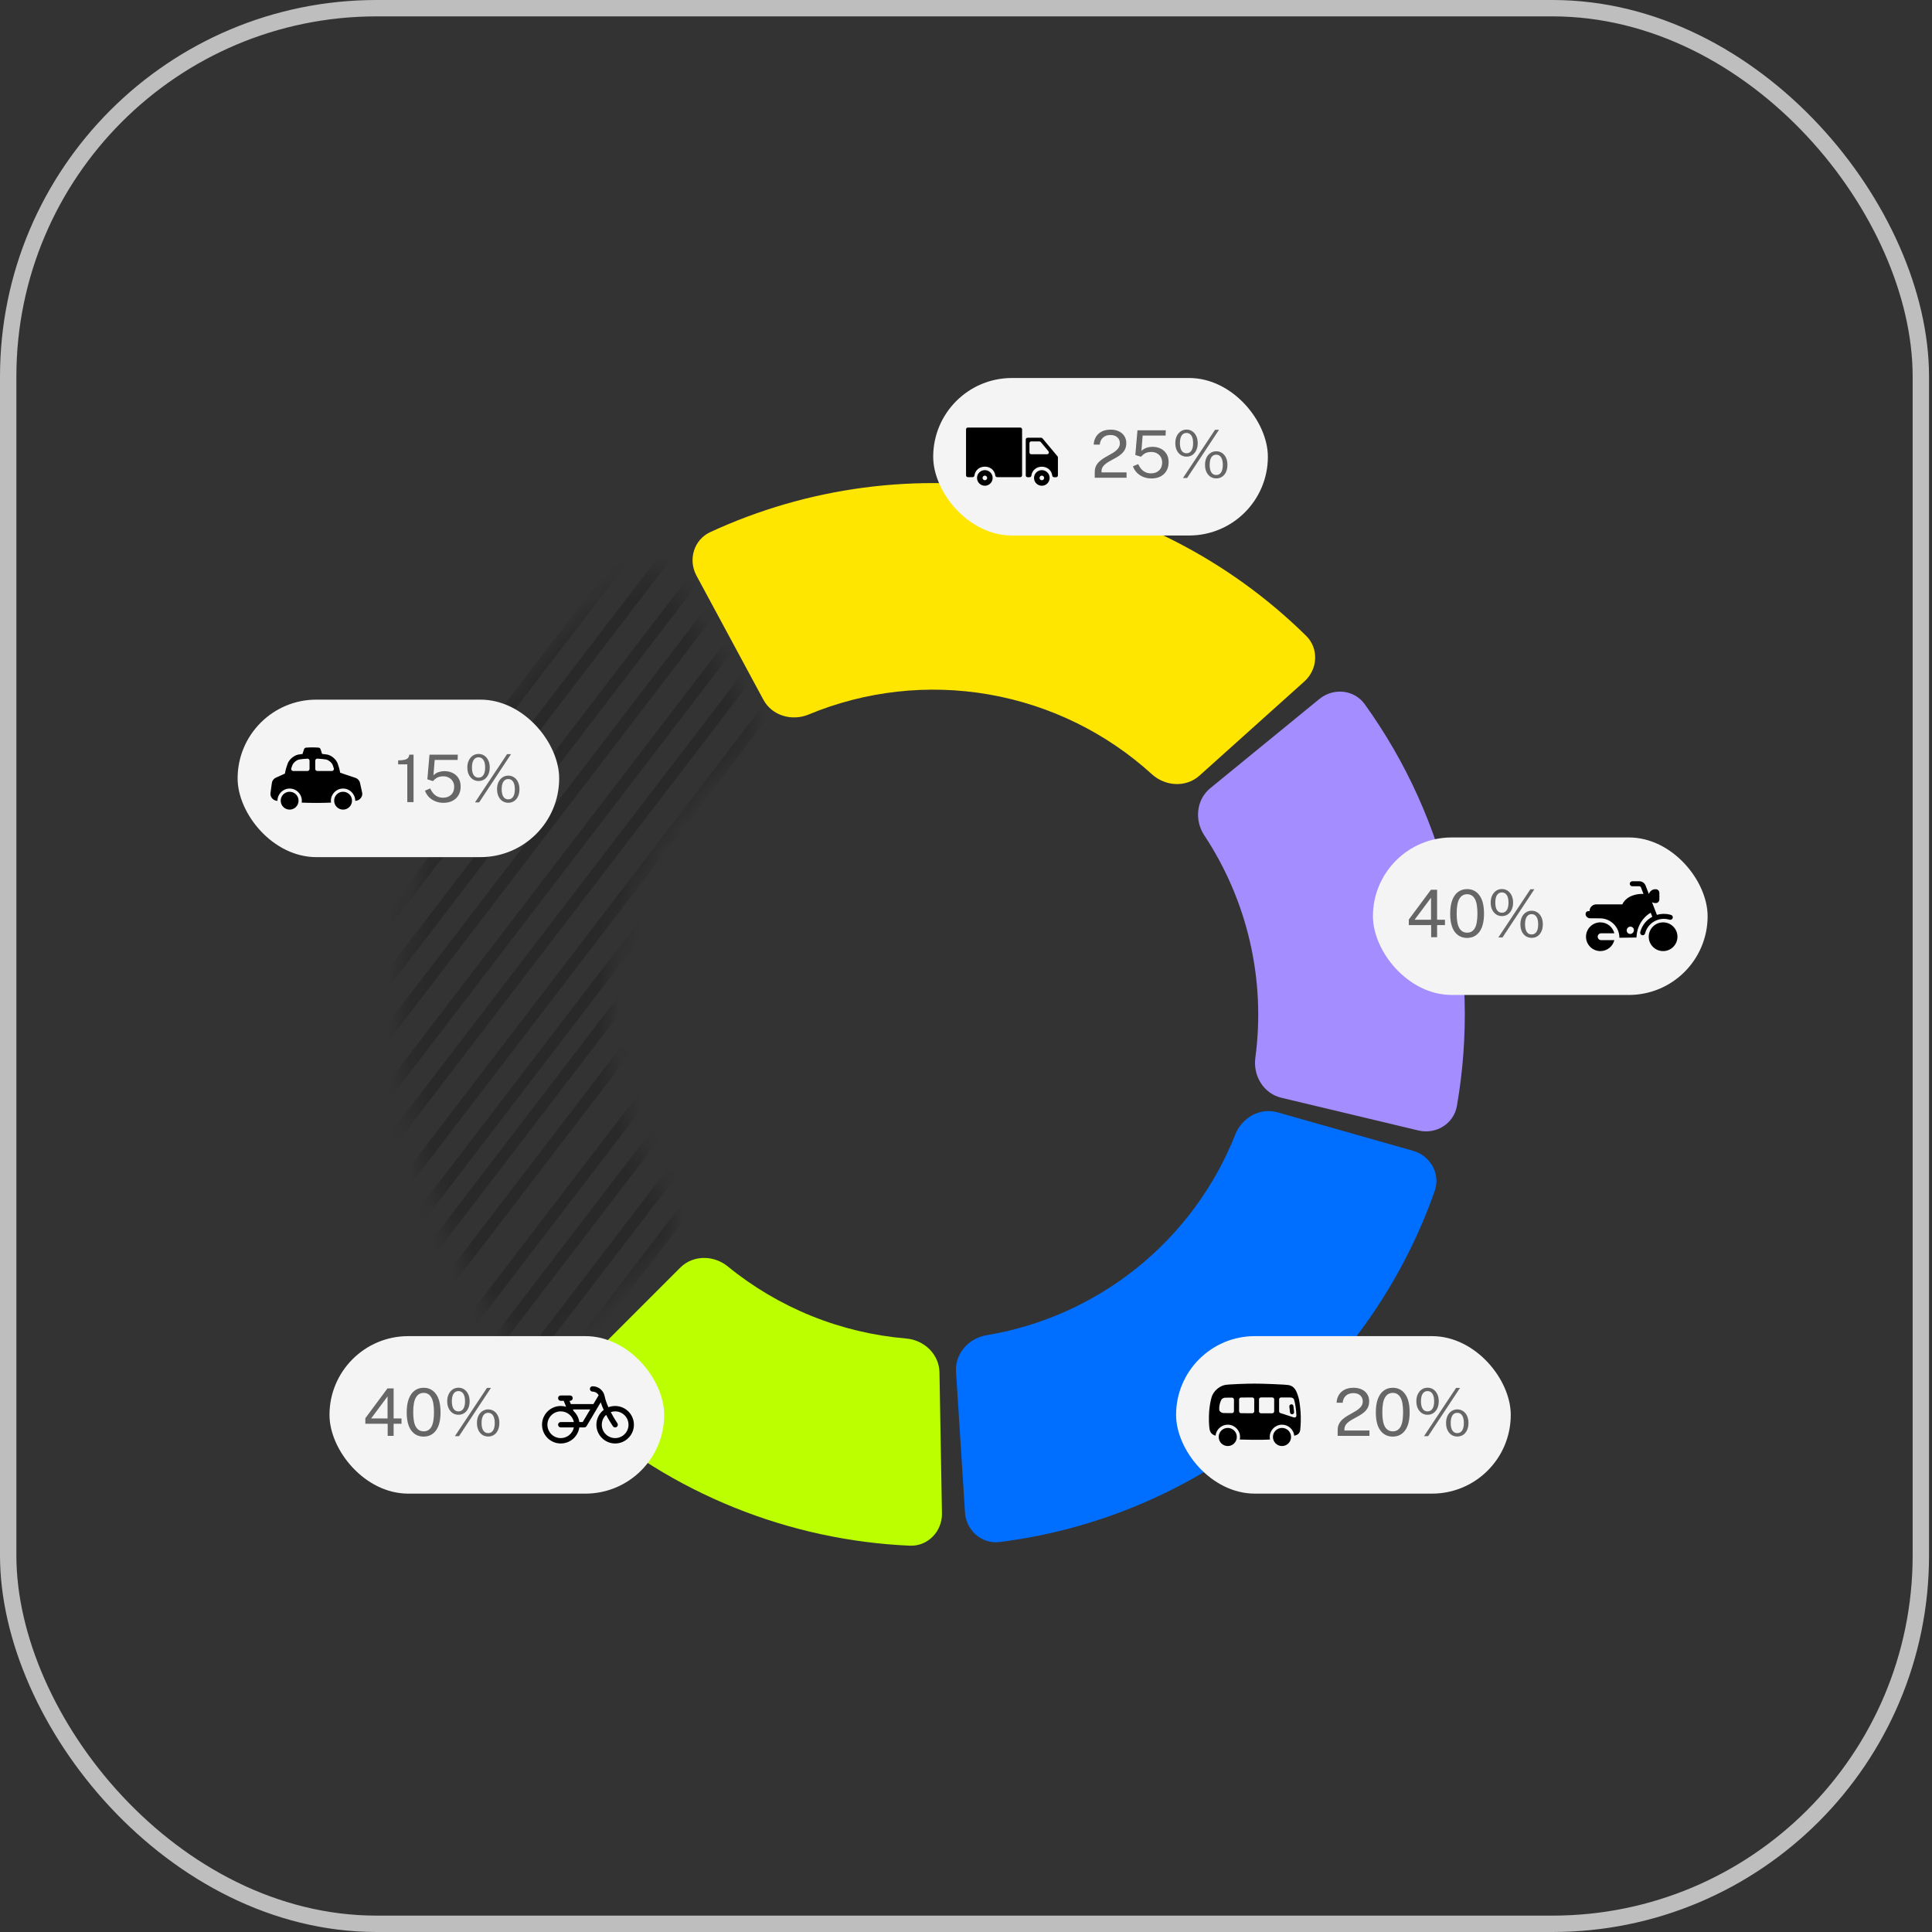 <svg width="92" height="92" viewBox="0 0 92 92" fill="none" xmlns="http://www.w3.org/2000/svg">
<rect x="0" y="0" width="92" height="92" fill="#333333" stroke="none"/>
<rect x="0.39" y="0.39" width="91.079" height="91.22" rx="17.542" stroke="#BEBEBE" stroke-width="0.78"/>
<mask id="mask0_7899_83943" style="mask-type:alpha" maskUnits="userSpaceOnUse" x="19" y="27" width="17" height="38">
<path d="M32.165 27.98C31.719 27.242 30.756 27 30.046 27.491C27.444 29.29 25.197 31.564 23.428 34.198C21.368 37.264 20.004 40.745 19.432 44.395C18.86 48.045 19.095 51.776 20.118 55.327C20.997 58.375 22.441 61.227 24.368 63.736C24.894 64.42 25.886 64.485 26.536 63.918L31.596 59.508C32.246 58.941 32.307 57.958 31.808 57.253C30.809 55.842 30.051 54.269 29.57 52.601C28.944 50.43 28.801 48.149 29.151 45.918C29.5 43.686 30.334 41.558 31.594 39.683C32.562 38.242 33.764 36.976 35.147 35.938C35.837 35.42 36.08 34.465 35.634 33.727L32.165 27.98Z" fill="#D9D9D9"/>
</mask>
<g mask="url(#mask0_7899_83943)">
<g opacity="0.2">
<line y1="-0.312" x2="58.677" y2="-0.312" transform="matrix(-0.608 0.794 0.375 0.927 70.855 27.051)" stroke="black" stroke-width="0.625"/>
<line y1="-0.312" x2="58.677" y2="-0.312" transform="matrix(-0.608 0.794 0.375 0.927 67.122 26.543)" stroke="black" stroke-width="0.625"/>
<line y1="-0.312" x2="58.677" y2="-0.312" transform="matrix(-0.608 0.794 0.375 0.927 63.387 26.039)" stroke="black" stroke-width="0.625"/>
<line y1="-0.312" x2="58.677" y2="-0.312" transform="matrix(-0.608 0.794 0.375 0.927 59.657 25.539)" stroke="black" stroke-width="0.625"/>
<line y1="-0.312" x2="58.677" y2="-0.312" transform="matrix(-0.608 0.794 0.375 0.927 55.925 25.031)" stroke="black" stroke-width="0.625"/>
<line y1="-0.312" x2="58.677" y2="-0.312" transform="matrix(-0.608 0.794 0.375 0.927 52.192 24.531)" stroke="black" stroke-width="0.625"/>
<line y1="-0.312" x2="58.677" y2="-0.312" transform="matrix(-0.608 0.794 0.375 0.927 48.095 23.98)" stroke="black" stroke-width="0.625"/>
<line y1="-0.312" x2="58.677" y2="-0.312" transform="matrix(-0.608 0.794 0.375 0.927 44.727 23.52)" stroke="black" stroke-width="0.625"/>
<line y1="-0.312" x2="58.677" y2="-0.312" transform="matrix(-0.608 0.794 0.375 0.927 40.997 23.02)" stroke="black" stroke-width="0.625"/>
<line y1="-0.312" x2="58.677" y2="-0.312" transform="matrix(-0.608 0.794 0.375 0.927 37.265 22.512)" stroke="black" stroke-width="0.625"/>
<line y1="-0.312" x2="58.677" y2="-0.312" transform="matrix(-0.608 0.794 0.375 0.927 33.532 22.008)" stroke="black" stroke-width="0.625"/>
<line y1="-0.312" x2="58.677" y2="-0.312" transform="matrix(-0.608 0.794 0.375 0.927 29.798 21.508)" stroke="black" stroke-width="0.625"/>
<line y1="-0.312" x2="58.677" y2="-0.312" transform="matrix(-0.608 0.794 0.375 0.927 26.067 21)" stroke="black" stroke-width="0.625"/>
<line y1="-0.312" x2="58.677" y2="-0.312" transform="matrix(-0.608 0.794 0.375 0.927 22.335 20.496)" stroke="black" stroke-width="0.625"/>
</g>
<g opacity="0.2">
<line y1="-0.312" x2="58.677" y2="-0.312" transform="matrix(-0.608 0.794 0.375 0.927 70.853 29.609)" stroke="black" stroke-width="0.625"/>
<line y1="-0.312" x2="58.677" y2="-0.312" transform="matrix(-0.608 0.794 0.375 0.927 67.12 29.102)" stroke="black" stroke-width="0.625"/>
<line y1="-0.312" x2="58.677" y2="-0.312" transform="matrix(-0.608 0.794 0.375 0.927 63.388 28.602)" stroke="black" stroke-width="0.625"/>
<line y1="-0.312" x2="58.677" y2="-0.312" transform="matrix(-0.608 0.794 0.375 0.927 59.655 28.098)" stroke="black" stroke-width="0.625"/>
<line y1="-0.312" x2="58.677" y2="-0.312" transform="matrix(-0.608 0.794 0.375 0.927 55.923 27.59)" stroke="black" stroke-width="0.625"/>
<line y1="-0.312" x2="58.677" y2="-0.312" transform="matrix(-0.608 0.794 0.375 0.927 52.19 27.09)" stroke="black" stroke-width="0.625"/>
<line y1="-0.312" x2="58.677" y2="-0.312" transform="matrix(-0.608 0.794 0.375 0.927 48.093 26.539)" stroke="black" stroke-width="0.625"/>
<line y1="-0.312" x2="58.677" y2="-0.312" transform="matrix(-0.608 0.794 0.375 0.927 44.727 26.078)" stroke="black" stroke-width="0.625"/>
<line y1="-0.312" x2="58.677" y2="-0.312" transform="matrix(-0.608 0.794 0.375 0.927 40.995 25.578)" stroke="black" stroke-width="0.625"/>
<line y1="-0.312" x2="58.677" y2="-0.312" transform="matrix(-0.608 0.794 0.375 0.927 37.263 25.07)" stroke="black" stroke-width="0.625"/>
<line y1="-0.312" x2="58.677" y2="-0.312" transform="matrix(-0.608 0.794 0.375 0.927 33.53 24.566)" stroke="black" stroke-width="0.625"/>
<line y1="-0.312" x2="58.677" y2="-0.312" transform="matrix(-0.608 0.794 0.375 0.927 29.798 24.066)" stroke="black" stroke-width="0.625"/>
<line y1="-0.312" x2="58.677" y2="-0.312" transform="matrix(-0.608 0.794 0.375 0.927 26.065 23.559)" stroke="black" stroke-width="0.625"/>
<line y1="-0.312" x2="58.677" y2="-0.312" transform="matrix(-0.608 0.794 0.375 0.927 22.333 23.055)" stroke="black" stroke-width="0.625"/>
</g>
</g>
<path d="M62.113 32.45C62.755 31.873 62.811 30.881 62.196 30.276C58.538 26.675 53.861 24.263 48.779 23.379C43.698 22.494 38.481 23.186 33.822 25.339C33.038 25.701 32.756 26.654 33.166 27.413L36.352 33.321C36.762 34.08 37.707 34.356 38.504 34.025C41.209 32.901 44.187 32.564 47.093 33.07C49.999 33.576 52.689 34.899 54.855 36.87C55.493 37.45 56.476 37.51 57.118 36.934L62.113 32.45Z" fill="#FFE601"/>
<path d="M67.541 53.832C68.38 54.033 69.228 53.515 69.376 52.665C69.954 49.35 69.867 45.948 69.112 42.658C68.358 39.368 66.954 36.267 64.989 33.536C64.485 32.835 63.496 32.739 62.828 33.285L57.632 37.533C56.964 38.079 56.872 39.06 57.348 39.78C58.37 41.324 59.108 43.044 59.524 44.857C59.94 46.67 60.025 48.539 59.778 50.375C59.663 51.23 60.173 52.073 61.012 52.273L67.541 53.832Z" fill="#A48DFF"/>
<path d="M45.952 72.018C46.007 72.879 46.751 73.538 47.607 73.43C52.261 72.843 56.671 70.973 60.337 68.014C64.003 65.056 66.762 61.14 68.319 56.715C68.605 55.901 68.118 55.035 67.288 54.8L60.831 52.967C60.001 52.732 59.144 53.218 58.826 54.02C57.846 56.492 56.242 58.678 54.159 60.359C52.076 62.04 49.6 63.146 46.977 63.582C46.126 63.724 45.47 64.458 45.525 65.32L45.952 72.018Z" fill="#006FFF"/>
<path d="M27.647 65.11C27.036 65.72 27.033 66.713 27.68 67.285C29.83 69.185 32.291 70.708 34.958 71.785C37.625 72.863 40.453 73.477 43.32 73.604C44.182 73.642 44.87 72.925 44.855 72.063L44.737 65.352C44.722 64.489 44.009 63.81 43.149 63.738C41.605 63.608 40.086 63.248 38.643 62.665C37.201 62.082 35.857 61.286 34.656 60.306C33.988 59.761 33.003 59.754 32.393 60.364L27.647 65.11Z" fill="#BBFF00"/>
<rect x="65.378" y="39.879" width="15.937" height="7.5" rx="3.75" fill="#F4F4F4"/>
<path d="M68.15 44.629V44.052H67.086V43.788L68.139 42.37H68.433V43.798H68.808V44.052H68.433V44.629H68.15ZM67.362 43.798H68.144V42.749L67.362 43.798ZM69.86 44.663C69.614 44.663 69.418 44.566 69.273 44.373C69.128 44.178 69.056 43.89 69.056 43.509C69.056 43.251 69.089 43.036 69.156 42.862C69.222 42.688 69.316 42.557 69.437 42.469C69.558 42.382 69.7 42.338 69.864 42.338C70.108 42.338 70.303 42.437 70.448 42.634C70.594 42.829 70.667 43.12 70.667 43.504C70.667 43.886 70.594 44.175 70.45 44.371C70.305 44.566 70.108 44.663 69.86 44.663ZM69.864 44.413C70.025 44.413 70.147 44.342 70.229 44.201C70.312 44.058 70.354 43.826 70.354 43.505C70.354 43.178 70.312 42.943 70.228 42.799C70.144 42.654 70.022 42.582 69.862 42.582C69.703 42.582 69.58 42.655 69.493 42.801C69.408 42.946 69.365 43.181 69.365 43.505C69.365 43.825 69.408 44.056 69.493 44.199C69.579 44.342 69.702 44.413 69.864 44.413ZM71.35 44.641L72.877 42.344H73.066L71.547 44.641H71.35ZM71.522 43.624C71.419 43.624 71.327 43.598 71.246 43.544C71.165 43.49 71.102 43.415 71.055 43.319C71.008 43.223 70.985 43.11 70.985 42.982C70.985 42.853 71.008 42.74 71.055 42.643C71.102 42.546 71.165 42.471 71.246 42.416C71.327 42.362 71.419 42.335 71.522 42.335C71.623 42.335 71.714 42.362 71.794 42.416C71.874 42.471 71.937 42.546 71.983 42.643C72.029 42.74 72.052 42.853 72.052 42.982C72.052 43.11 72.029 43.223 71.983 43.319C71.939 43.415 71.876 43.49 71.796 43.544C71.716 43.598 71.624 43.624 71.522 43.624ZM71.519 43.463C71.619 43.463 71.696 43.422 71.75 43.34C71.806 43.258 71.833 43.138 71.833 42.982C71.833 42.824 71.806 42.703 71.75 42.621C71.695 42.538 71.618 42.496 71.519 42.496C71.419 42.496 71.342 42.538 71.286 42.621C71.232 42.704 71.205 42.825 71.205 42.982C71.205 43.137 71.232 43.257 71.286 43.34C71.342 43.422 71.419 43.463 71.519 43.463ZM72.936 44.66C72.833 44.66 72.741 44.634 72.66 44.582C72.579 44.529 72.515 44.454 72.469 44.357C72.423 44.26 72.4 44.146 72.4 44.015C72.4 43.885 72.423 43.771 72.469 43.674C72.516 43.577 72.58 43.502 72.661 43.449C72.743 43.395 72.834 43.368 72.936 43.368C73.038 43.368 73.13 43.395 73.21 43.449C73.29 43.502 73.353 43.577 73.399 43.674C73.445 43.771 73.468 43.885 73.468 44.015C73.468 44.146 73.445 44.26 73.399 44.357C73.354 44.454 73.292 44.529 73.211 44.582C73.131 44.634 73.04 44.66 72.936 44.66ZM72.933 44.498C73.034 44.498 73.112 44.456 73.166 44.374C73.22 44.292 73.247 44.173 73.247 44.018C73.247 43.859 73.22 43.738 73.165 43.656C73.11 43.572 73.033 43.531 72.933 43.531C72.834 43.531 72.757 43.572 72.702 43.656C72.648 43.739 72.621 43.86 72.621 44.018C72.621 44.172 72.648 44.291 72.702 44.374C72.756 44.456 72.833 44.498 72.933 44.498Z" fill="#666666"/>
<g clip-path="url(#clip0_7899_83943)">
<path d="M79.203 45.29C79.581 45.286 79.883 44.976 79.879 44.599C79.875 44.221 79.566 43.918 79.188 43.922C78.81 43.926 78.507 44.236 78.511 44.614C78.516 44.991 78.825 45.294 79.203 45.29Z" fill="black"/>
<path d="M75.503 43.518C75.502 43.633 75.6 43.727 75.72 43.728C75.877 43.729 76.034 43.729 76.191 43.73C76.701 43.731 77.116 44.145 77.114 44.655C77.385 44.655 77.656 44.651 77.927 44.644C77.928 44.625 77.929 44.606 77.93 44.588C77.956 44.121 78.211 43.69 78.605 43.463L78.68 43.656C78.406 43.803 78.192 44.059 78.107 44.383C78.09 44.447 78.126 44.515 78.19 44.532C78.201 44.535 78.211 44.536 78.221 44.536C78.274 44.536 78.323 44.5 78.337 44.447C78.463 43.955 78.967 43.657 79.459 43.784L79.506 43.796C79.568 43.812 79.633 43.779 79.653 43.717C79.673 43.652 79.634 43.584 79.569 43.567L79.518 43.554C79.308 43.499 79.095 43.507 78.9 43.565L78.667 42.961C78.713 42.988 78.766 43.004 78.82 43.003C78.835 43.003 78.85 43.002 78.865 43.002C78.944 42.998 79.013 42.926 79.016 42.847C79.02 42.732 79.02 42.616 79.016 42.501C79.013 42.422 78.944 42.35 78.865 42.346C78.85 42.345 78.835 42.345 78.82 42.345C78.684 42.342 78.561 42.444 78.517 42.571L78.362 42.17C78.315 42.047 78.195 41.965 78.064 41.965H77.731C77.666 41.965 77.611 42.014 77.608 42.078C77.605 42.147 77.659 42.203 77.727 42.203H78.064C78.098 42.203 78.128 42.224 78.14 42.255L78.262 42.571C78.024 42.548 77.462 42.621 77.254 43.065H76.014C75.836 43.065 75.692 43.209 75.692 43.386H75.635C75.562 43.386 75.503 43.445 75.503 43.518V43.518ZM77.629 44.474C77.535 44.476 77.46 44.398 77.462 44.301C77.463 44.205 77.542 44.126 77.638 44.126C77.734 44.125 77.809 44.202 77.806 44.298C77.803 44.394 77.723 44.473 77.629 44.474Z" fill="black"/>
<path d="M76.243 44.768C76.153 44.768 76.081 44.695 76.081 44.606C76.081 44.516 76.153 44.443 76.243 44.443H76.873C76.8 44.144 76.53 43.922 76.208 43.922C75.831 43.922 75.524 44.228 75.524 44.606C75.524 44.983 75.831 45.29 76.208 45.29C76.53 45.29 76.8 45.067 76.873 44.768H76.243Z" fill="black"/>
</g>
<rect x="56.004" y="63.625" width="15.937" height="7.5" rx="3.75" fill="#F4F4F4"/>
<g clip-path="url(#clip1_7899_83943)">
<path d="M58.465 68.859C58.703 68.859 58.896 68.666 58.896 68.427C58.896 68.189 58.703 67.996 58.465 67.996C58.226 67.996 58.033 68.189 58.033 68.427C58.033 68.666 58.226 68.859 58.465 68.859Z" fill="black"/>
<path d="M61.048 68.859C61.286 68.859 61.479 68.666 61.479 68.427C61.479 68.189 61.286 67.996 61.048 67.996C60.809 67.996 60.616 68.189 60.616 68.427C60.616 68.666 60.809 68.859 61.048 68.859Z" fill="black"/>
<path d="M61.484 66.872L61.484 66.872C61.43 66.878 61.392 66.926 61.398 66.98L61.43 67.261C61.436 67.314 61.485 67.353 61.538 67.346L61.538 67.346C61.592 67.34 61.63 67.292 61.624 67.238L61.592 66.957C61.586 66.904 61.537 66.865 61.484 66.872Z" fill="black"/>
<path d="M61.931 67.221C61.905 66.914 61.876 66.689 61.827 66.524C61.744 66.252 61.65 66.011 61.373 65.958C61.205 65.925 60.054 65.884 59.748 65.887C59.441 65.883 58.505 65.917 58.337 65.95C58.06 66.003 57.778 66.252 57.698 66.524C57.652 66.689 57.601 66.914 57.578 67.221C57.557 67.528 57.568 67.912 57.602 68.076C57.637 68.241 57.736 68.323 57.883 68.365C57.914 68.071 58.163 67.842 58.465 67.842C58.788 67.842 59.05 68.104 59.05 68.427C59.05 68.469 59.046 68.51 59.037 68.549C59.295 68.558 59.786 68.564 59.92 68.562C60.051 68.564 60.26 68.558 60.477 68.549C60.468 68.51 60.464 68.469 60.464 68.427C60.464 68.104 60.726 67.842 61.049 67.842C61.352 67.842 61.603 68.074 61.632 68.37C61.783 68.331 61.887 68.27 61.913 68.106C61.937 67.941 61.955 67.528 61.931 67.221H61.931ZM58.76 67.198C58.76 67.25 58.718 67.291 58.666 67.291C58.586 67.29 58.347 67.289 58.267 67.288C58.17 67.286 58.062 67.21 58.06 67.129C58.048 66.975 58.081 66.821 58.152 66.666C58.184 66.603 58.269 66.557 58.344 66.556C58.398 66.555 58.611 66.554 58.666 66.554C58.718 66.553 58.76 66.595 58.76 66.646V67.198H58.76ZM59.725 67.205C59.725 67.257 59.683 67.298 59.632 67.298C59.48 67.297 59.248 67.296 59.096 67.295C59.045 67.295 59.004 67.253 59.004 67.202V66.642C59.004 66.591 59.045 66.55 59.096 66.549C59.248 66.548 59.48 66.547 59.632 66.546C59.683 66.546 59.725 66.588 59.725 66.639V67.205V67.205ZM60.675 67.207C60.675 67.258 60.633 67.3 60.582 67.3C60.429 67.3 60.198 67.3 60.045 67.3C59.994 67.299 59.953 67.258 59.953 67.207V66.638C59.953 66.586 59.994 66.545 60.045 66.545C60.198 66.544 60.429 66.544 60.582 66.545C60.633 66.545 60.675 66.586 60.675 66.637V67.207ZM61.697 67.483C61.671 67.501 61.638 67.505 61.608 67.495L60.974 67.29C60.939 67.279 60.913 67.249 60.91 67.213C60.91 67.21 60.91 67.208 60.91 67.206V66.639C60.91 66.587 60.952 66.546 61.003 66.546C61.146 66.546 61.32 66.547 61.463 66.548C61.536 66.549 61.601 66.588 61.622 66.647C61.622 66.648 61.622 66.648 61.623 66.648C61.699 66.922 61.72 67.148 61.734 67.409C61.736 67.438 61.721 67.465 61.697 67.483Z" fill="black"/>
</g>
<path d="M63.698 68.375V68.198V68.106C63.698 67.991 63.719 67.891 63.762 67.806C63.806 67.722 63.863 67.648 63.934 67.586C64.005 67.522 64.084 67.466 64.168 67.416C64.253 67.366 64.338 67.318 64.423 67.272C64.508 67.225 64.586 67.177 64.657 67.127C64.728 67.076 64.785 67.018 64.827 66.955C64.871 66.89 64.893 66.814 64.893 66.727C64.893 66.612 64.852 66.519 64.771 66.447C64.691 66.375 64.582 66.339 64.445 66.339C64.297 66.339 64.178 66.381 64.088 66.464C63.999 66.547 63.948 66.658 63.937 66.797H63.649C63.652 66.667 63.685 66.548 63.746 66.441C63.808 66.332 63.898 66.246 64.016 66.181C64.135 66.117 64.281 66.084 64.456 66.084C64.606 66.084 64.738 66.112 64.849 66.166C64.961 66.219 65.047 66.294 65.107 66.391C65.168 66.487 65.199 66.598 65.199 66.727C65.199 66.843 65.178 66.943 65.135 67.027C65.092 67.11 65.036 67.182 64.965 67.244C64.895 67.304 64.819 67.358 64.735 67.406C64.652 67.454 64.568 67.501 64.484 67.545C64.399 67.589 64.322 67.635 64.252 67.684C64.183 67.732 64.126 67.787 64.084 67.85C64.041 67.912 64.019 67.987 64.019 68.073V68.119H65.212V68.375H63.698ZM66.32 68.409C66.073 68.409 65.877 68.312 65.733 68.119C65.588 67.924 65.516 67.636 65.516 67.255C65.516 66.997 65.549 66.782 65.615 66.608C65.682 66.434 65.776 66.303 65.897 66.216C66.018 66.128 66.16 66.084 66.323 66.084C66.568 66.084 66.763 66.183 66.908 66.38C67.053 66.576 67.126 66.866 67.126 67.25C67.126 67.632 67.054 67.921 66.909 68.117C66.764 68.312 66.568 68.409 66.32 68.409ZM66.323 68.159C66.485 68.159 66.607 68.088 66.689 67.947C66.772 67.804 66.814 67.572 66.814 67.252C66.814 66.924 66.772 66.689 66.687 66.545C66.604 66.4 66.482 66.328 66.322 66.328C66.162 66.328 66.039 66.401 65.953 66.547C65.868 66.692 65.825 66.927 65.825 67.252C65.825 67.571 65.868 67.803 65.953 67.945C66.038 68.088 66.162 68.159 66.323 68.159ZM67.81 68.388L69.337 66.091H69.526L68.007 68.388H67.81ZM67.982 67.37C67.879 67.37 67.787 67.344 67.706 67.291C67.625 67.237 67.562 67.162 67.515 67.066C67.468 66.969 67.445 66.856 67.445 66.728C67.445 66.599 67.468 66.486 67.515 66.389C67.562 66.292 67.625 66.217 67.706 66.162C67.787 66.108 67.879 66.081 67.982 66.081C68.083 66.081 68.174 66.108 68.254 66.162C68.334 66.217 68.397 66.292 68.443 66.389C68.489 66.486 68.512 66.599 68.512 66.728C68.512 66.856 68.489 66.969 68.443 67.066C68.398 67.162 68.336 67.237 68.255 67.291C68.175 67.344 68.084 67.37 67.982 67.37ZM67.979 67.209C68.079 67.209 68.156 67.168 68.21 67.086C68.265 67.004 68.293 66.884 68.293 66.728C68.293 66.57 68.265 66.45 68.21 66.367C68.155 66.284 68.078 66.242 67.979 66.242C67.879 66.242 67.801 66.284 67.746 66.367C67.692 66.451 67.665 66.571 67.665 66.728C67.665 66.883 67.692 67.003 67.746 67.086C67.801 67.168 67.879 67.209 67.979 67.209ZM69.396 68.406C69.293 68.406 69.201 68.38 69.12 68.328C69.038 68.275 68.975 68.2 68.929 68.103C68.883 68.006 68.86 67.892 68.86 67.761C68.86 67.631 68.883 67.517 68.929 67.42C68.976 67.323 69.04 67.248 69.121 67.195C69.202 67.141 69.294 67.114 69.396 67.114C69.498 67.114 69.589 67.141 69.669 67.195C69.75 67.248 69.813 67.323 69.859 67.42C69.904 67.517 69.927 67.631 69.927 67.761C69.927 67.892 69.904 68.006 69.859 68.103C69.814 68.2 69.751 68.275 69.671 68.328C69.591 68.38 69.499 68.406 69.396 68.406ZM69.393 68.244C69.494 68.244 69.572 68.203 69.626 68.12C69.68 68.038 69.707 67.919 69.707 67.764C69.707 67.605 69.679 67.484 69.624 67.402C69.57 67.318 69.493 67.277 69.393 67.277C69.294 67.277 69.217 67.318 69.162 67.402C69.108 67.485 69.081 67.606 69.081 67.764C69.081 67.918 69.108 68.037 69.162 68.12C69.216 68.203 69.293 68.244 69.393 68.244Z" fill="#666666"/>
<rect x="44.438" y="18" width="15.937" height="7.5" rx="3.75" fill="#F4F4F4"/>
<g clip-path="url(#clip2_7899_83943)">
<path d="M49.611 22.387C49.406 22.387 49.239 22.554 49.239 22.759C49.239 22.964 49.406 23.131 49.611 23.131C49.816 23.131 49.983 22.964 49.983 22.759C49.983 22.554 49.816 22.387 49.611 22.387ZM49.611 22.868C49.551 22.868 49.502 22.819 49.502 22.759C49.502 22.698 49.551 22.649 49.611 22.649C49.672 22.649 49.721 22.698 49.721 22.759C49.721 22.819 49.672 22.868 49.611 22.868Z" fill="black"/>
<path d="M49.576 20.844H48.933C48.885 20.844 48.846 20.883 48.846 20.931V22.637C48.846 22.686 48.885 22.725 48.933 22.725H49.026C49.069 22.725 49.108 22.694 49.113 22.651C49.148 22.388 49.358 22.224 49.611 22.224C49.865 22.224 50.075 22.388 50.109 22.651C50.115 22.694 50.153 22.725 50.197 22.725H50.289C50.338 22.725 50.377 22.686 50.377 22.637V21.784C50.377 21.764 50.37 21.744 50.357 21.728L49.643 20.875C49.626 20.855 49.602 20.844 49.576 20.844ZM49.021 21.544V21.106C49.021 21.058 49.06 21.019 49.108 21.019H49.494C49.52 21.019 49.544 21.03 49.561 21.05L49.925 21.488C49.973 21.545 49.932 21.631 49.858 21.631H49.108C49.06 21.631 49.021 21.592 49.021 21.544Z" fill="black"/>
<path d="M46.09 22.722H46.313C46.357 22.722 46.395 22.691 46.401 22.648C46.435 22.385 46.645 22.221 46.899 22.221C47.153 22.221 47.363 22.385 47.397 22.648C47.403 22.691 47.441 22.722 47.484 22.722H48.583C48.632 22.722 48.671 22.683 48.671 22.634V20.447C48.671 20.399 48.632 20.359 48.583 20.359H46.09C46.041 20.359 46.002 20.399 46.002 20.447V22.634C46.002 22.683 46.041 22.722 46.09 22.722Z" fill="black"/>
<path d="M46.897 22.387C46.692 22.387 46.525 22.554 46.525 22.759C46.525 22.964 46.692 23.131 46.897 23.131C47.102 23.131 47.269 22.964 47.269 22.759C47.269 22.554 47.102 22.387 46.897 22.387ZM46.897 22.868C46.837 22.868 46.788 22.819 46.788 22.759C46.788 22.698 46.837 22.649 46.897 22.649C46.958 22.649 47.007 22.698 47.007 22.759C47.007 22.819 46.958 22.868 46.897 22.868Z" fill="black"/>
</g>
<path d="M52.131 22.75V22.573V22.481C52.131 22.366 52.153 22.266 52.195 22.181C52.239 22.097 52.296 22.023 52.367 21.961C52.439 21.897 52.517 21.841 52.602 21.791C52.687 21.741 52.772 21.693 52.856 21.647C52.942 21.6 53.02 21.552 53.091 21.502C53.161 21.451 53.218 21.393 53.261 21.33C53.305 21.265 53.327 21.189 53.327 21.102C53.327 20.987 53.286 20.894 53.205 20.822C53.124 20.75 53.016 20.714 52.878 20.714C52.73 20.714 52.611 20.756 52.522 20.839C52.432 20.922 52.382 21.033 52.37 21.172H52.083C52.086 21.042 52.118 20.923 52.18 20.816C52.241 20.707 52.331 20.621 52.45 20.556C52.569 20.492 52.715 20.459 52.889 20.459C53.04 20.459 53.171 20.486 53.283 20.541C53.394 20.594 53.48 20.669 53.541 20.766C53.602 20.861 53.633 20.973 53.633 21.102C53.633 21.218 53.611 21.318 53.569 21.402C53.526 21.485 53.469 21.557 53.398 21.619C53.329 21.679 53.252 21.733 53.169 21.781C53.085 21.829 53.002 21.875 52.917 21.92C52.833 21.964 52.756 22.01 52.686 22.059C52.616 22.107 52.56 22.163 52.517 22.225C52.474 22.288 52.453 22.362 52.453 22.448V22.494H53.645V22.75H52.131ZM54.829 22.784C54.689 22.784 54.56 22.76 54.441 22.711C54.322 22.662 54.22 22.594 54.135 22.506C54.051 22.419 53.989 22.318 53.949 22.205L54.199 22.1C54.237 22.185 54.283 22.262 54.34 22.328C54.397 22.395 54.465 22.447 54.543 22.484C54.621 22.522 54.709 22.541 54.808 22.541C54.969 22.541 55.097 22.494 55.194 22.402C55.292 22.308 55.341 22.181 55.341 22.02C55.341 21.92 55.318 21.833 55.273 21.759C55.227 21.684 55.165 21.626 55.087 21.584C55.01 21.543 54.924 21.522 54.83 21.522C54.769 21.522 54.712 21.528 54.658 21.539C54.605 21.549 54.553 21.57 54.501 21.602C54.449 21.633 54.394 21.68 54.337 21.744C54.33 21.747 54.326 21.748 54.322 21.748C54.319 21.747 54.314 21.745 54.307 21.742L54.063 21.666L54.165 20.491H55.513L55.505 20.741H54.412L54.354 21.47C54.429 21.401 54.511 21.351 54.599 21.322C54.689 21.292 54.785 21.277 54.89 21.277C55.026 21.277 55.152 21.305 55.266 21.361C55.382 21.416 55.475 21.498 55.544 21.608C55.614 21.716 55.649 21.851 55.649 22.011C55.649 22.167 55.615 22.303 55.547 22.419C55.48 22.534 55.385 22.625 55.262 22.689C55.139 22.753 54.994 22.784 54.829 22.784ZM56.332 22.762L57.859 20.466H58.048L56.529 22.762H56.332ZM56.504 21.745C56.401 21.745 56.309 21.719 56.228 21.666C56.147 21.611 56.084 21.537 56.037 21.441C55.99 21.344 55.967 21.231 55.967 21.103C55.967 20.974 55.99 20.861 56.037 20.764C56.084 20.667 56.147 20.592 56.228 20.538C56.309 20.483 56.401 20.456 56.504 20.456C56.605 20.456 56.696 20.483 56.776 20.538C56.856 20.592 56.919 20.667 56.965 20.764C57.011 20.861 57.034 20.974 57.034 21.103C57.034 21.231 57.011 21.344 56.965 21.441C56.92 21.537 56.858 21.611 56.778 21.666C56.697 21.719 56.606 21.745 56.504 21.745ZM56.501 21.584C56.601 21.584 56.678 21.543 56.732 21.461C56.788 21.379 56.815 21.259 56.815 21.103C56.815 20.945 56.788 20.825 56.732 20.742C56.677 20.659 56.6 20.617 56.501 20.617C56.401 20.617 56.323 20.659 56.268 20.742C56.214 20.826 56.187 20.946 56.187 21.103C56.187 21.258 56.214 21.378 56.268 21.461C56.323 21.543 56.401 21.584 56.501 21.584ZM57.918 22.781C57.815 22.781 57.723 22.755 57.642 22.703C57.56 22.65 57.497 22.575 57.451 22.478C57.405 22.381 57.382 22.267 57.382 22.136C57.382 22.006 57.405 21.892 57.451 21.795C57.498 21.698 57.562 21.623 57.643 21.57C57.724 21.516 57.816 21.489 57.918 21.489C58.02 21.489 58.111 21.516 58.192 21.57C58.272 21.623 58.335 21.698 58.381 21.795C58.426 21.892 58.449 22.006 58.449 22.136C58.449 22.267 58.426 22.381 58.381 22.478C58.336 22.575 58.273 22.65 58.193 22.703C58.113 22.755 58.021 22.781 57.918 22.781ZM57.915 22.619C58.016 22.619 58.094 22.578 58.148 22.495C58.202 22.413 58.229 22.294 58.229 22.139C58.229 21.98 58.202 21.859 58.146 21.777C58.092 21.693 58.015 21.652 57.915 21.652C57.816 21.652 57.739 21.693 57.684 21.777C57.63 21.86 57.603 21.981 57.603 22.139C57.603 22.293 57.63 22.412 57.684 22.495C57.738 22.578 57.815 22.619 57.915 22.619Z" fill="#666666"/>
<rect x="15.69" y="63.625" width="15.937" height="7.5" rx="3.75" fill="#F4F4F4"/>
<path d="M18.461 68.375V67.798H17.397V67.534L18.45 66.116H18.744V67.544H19.119V67.798H18.744V68.375H18.461ZM17.674 67.544H18.455V66.495L17.674 67.544ZM20.172 68.409C19.925 68.409 19.729 68.312 19.584 68.119C19.44 67.924 19.367 67.636 19.367 67.255C19.367 66.997 19.401 66.782 19.467 66.608C19.534 66.434 19.628 66.303 19.748 66.216C19.869 66.128 20.012 66.084 20.175 66.084C20.42 66.084 20.615 66.183 20.759 66.38C20.905 66.576 20.978 66.866 20.978 67.25C20.978 67.632 20.906 67.921 20.761 68.117C20.616 68.312 20.42 68.409 20.172 68.409ZM20.175 68.159C20.337 68.159 20.458 68.088 20.541 67.947C20.624 67.804 20.666 67.572 20.666 67.252C20.666 66.924 20.623 66.689 20.539 66.545C20.456 66.4 20.334 66.328 20.174 66.328C20.014 66.328 19.891 66.401 19.805 66.547C19.719 66.692 19.677 66.927 19.677 67.252C19.677 67.571 19.719 67.803 19.805 67.945C19.89 68.088 20.014 68.159 20.175 68.159ZM21.662 68.388L23.189 66.091H23.378L21.859 68.388H21.662ZM21.834 67.37C21.731 67.37 21.639 67.344 21.557 67.291C21.477 67.237 21.413 67.162 21.367 67.066C21.32 66.969 21.296 66.856 21.296 66.728C21.296 66.599 21.32 66.486 21.367 66.389C21.413 66.292 21.477 66.217 21.557 66.162C21.639 66.108 21.731 66.081 21.834 66.081C21.935 66.081 22.026 66.108 22.106 66.162C22.186 66.217 22.249 66.292 22.295 66.389C22.341 66.486 22.363 66.599 22.363 66.728C22.363 66.856 22.341 66.969 22.295 67.066C22.25 67.162 22.188 67.237 22.107 67.291C22.027 67.344 21.936 67.37 21.834 67.37ZM21.831 67.209C21.931 67.209 22.008 67.168 22.062 67.086C22.117 67.004 22.145 66.884 22.145 66.728C22.145 66.57 22.117 66.45 22.062 66.367C22.007 66.284 21.93 66.242 21.831 66.242C21.731 66.242 21.653 66.284 21.598 66.367C21.544 66.451 21.517 66.571 21.517 66.728C21.517 66.883 21.544 67.003 21.598 67.086C21.653 67.168 21.731 67.209 21.831 67.209ZM23.248 68.406C23.145 68.406 23.053 68.38 22.971 68.328C22.89 68.275 22.826 68.2 22.781 68.103C22.735 68.006 22.712 67.892 22.712 67.761C22.712 67.631 22.735 67.517 22.781 67.42C22.828 67.323 22.892 67.248 22.973 67.195C23.054 67.141 23.146 67.114 23.248 67.114C23.35 67.114 23.441 67.141 23.521 67.195C23.602 67.248 23.665 67.323 23.71 67.42C23.756 67.517 23.779 67.631 23.779 67.761C23.779 67.892 23.756 68.006 23.71 68.103C23.666 68.2 23.603 68.275 23.523 68.328C23.443 68.38 23.351 68.406 23.248 68.406ZM23.245 68.244C23.346 68.244 23.423 68.203 23.478 68.12C23.532 68.038 23.559 67.919 23.559 67.764C23.559 67.605 23.531 67.484 23.476 67.402C23.422 67.318 23.345 67.277 23.245 67.277C23.146 67.277 23.069 67.318 23.014 67.402C22.959 67.485 22.932 67.606 22.932 67.764C22.932 67.918 22.959 68.037 23.014 68.12C23.068 68.203 23.145 68.244 23.245 68.244Z" fill="#666666"/>
<g clip-path="url(#clip3_7899_83943)">
<path d="M29.293 66.952C29.18 66.952 29.072 66.973 28.972 67.011C28.894 66.838 28.827 66.655 28.793 66.484C28.739 66.21 28.497 66.012 28.218 66.012C28.147 66.012 28.09 66.069 28.09 66.14C28.09 66.211 28.147 66.268 28.218 66.268C28.249 66.268 28.278 66.272 28.307 66.28C28.393 66.304 28.466 66.362 28.508 66.441C28.505 66.445 28.502 66.449 28.499 66.454L28.459 66.521L28.257 66.861H27.181L27.12 66.707H27.145C27.216 66.707 27.273 66.649 27.273 66.578C27.273 66.508 27.216 66.45 27.145 66.45H26.703C26.632 66.45 26.575 66.508 26.575 66.578C26.575 66.649 26.632 66.707 26.703 66.707H26.844L26.956 66.988C26.876 66.964 26.791 66.952 26.703 66.952C26.211 66.952 25.811 67.352 25.811 67.844C25.811 68.337 26.211 68.737 26.703 68.737C27.152 68.737 27.524 68.404 27.587 67.972H27.822C27.867 67.972 27.909 67.949 27.932 67.91L28.606 66.776C28.645 66.898 28.695 67.021 28.748 67.138C28.537 67.301 28.4 67.557 28.4 67.844C28.4 68.337 28.801 68.737 29.293 68.737C29.785 68.737 30.186 68.337 30.186 67.844C30.186 67.352 29.785 66.952 29.293 66.952ZM26.703 67.972H27.327C27.267 68.262 27.01 68.481 26.703 68.481C26.352 68.481 26.067 68.195 26.067 67.844C26.067 67.493 26.352 67.208 26.703 67.208C27.01 67.208 27.267 67.427 27.327 67.716H26.703C26.632 67.716 26.575 67.773 26.575 67.844C26.575 67.915 26.632 67.972 26.703 67.972ZM27.749 67.716H27.587C27.557 67.51 27.457 67.327 27.311 67.191C27.31 67.186 27.308 67.181 27.306 67.176L27.283 67.117H28.105L27.749 67.716ZM29.293 68.481C28.942 68.481 28.657 68.195 28.657 67.844C28.657 67.658 28.737 67.491 28.864 67.374C29.022 67.676 29.176 67.9 29.187 67.917C29.212 67.953 29.252 67.972 29.293 67.972C29.318 67.972 29.343 67.965 29.366 67.95C29.424 67.909 29.439 67.83 29.398 67.771C29.396 67.767 29.241 67.541 29.085 67.243C29.15 67.22 29.22 67.208 29.293 67.208C29.644 67.208 29.929 67.493 29.929 67.844C29.929 68.195 29.644 68.481 29.293 68.481Z" fill="black"/>
</g>
<rect x="11.315" y="33.316" width="15.312" height="7.5" rx="3.75" fill="#F4F4F4"/>
<g clip-path="url(#clip4_7899_83943)">
<path d="M16.337 38.553C16.572 38.553 16.762 38.363 16.762 38.128C16.762 37.893 16.572 37.703 16.337 37.703C16.102 37.703 15.912 37.893 15.912 38.128C15.912 38.363 16.102 38.553 16.337 38.553Z" fill="black"/>
<path d="M13.792 38.553C14.027 38.553 14.217 38.363 14.217 38.128C14.217 37.893 14.027 37.703 13.792 37.703C13.557 37.703 13.367 37.893 13.367 38.128C13.367 38.363 13.557 38.553 13.792 38.553Z" fill="black"/>
<path d="M17.245 37.741C17.211 37.592 17.178 37.439 17.144 37.283C17.12 37.172 17.036 37.077 16.928 37.042C16.685 36.962 16.442 36.879 16.199 36.797C16.164 36.602 16.116 36.456 16.075 36.346C15.999 36.149 15.779 35.968 15.575 35.93C15.524 35.92 15.437 35.909 15.336 35.9C15.335 35.897 15.335 35.894 15.334 35.891C15.311 35.824 15.289 35.754 15.267 35.682C15.253 35.639 15.215 35.605 15.172 35.602C14.972 35.586 14.771 35.586 14.571 35.602C14.528 35.606 14.49 35.639 14.476 35.682C14.454 35.754 14.432 35.824 14.41 35.891C14.408 35.895 14.407 35.899 14.407 35.904C14.322 35.912 14.251 35.922 14.206 35.931C14.002 35.97 13.779 36.154 13.701 36.355C13.656 36.472 13.604 36.629 13.566 36.839C13.424 36.904 13.282 36.968 13.14 37.03C13.036 37.075 12.961 37.174 12.946 37.285C12.924 37.447 12.902 37.607 12.88 37.764C12.855 37.936 12.991 38.109 13.168 38.131C13.183 38.133 13.198 38.134 13.213 38.136C13.213 38.134 13.213 38.132 13.213 38.13C13.213 37.811 13.473 37.55 13.793 37.55C14.112 37.55 14.373 37.811 14.373 38.13C14.373 38.161 14.37 38.191 14.366 38.22C14.831 38.239 15.297 38.239 15.763 38.22C15.758 38.191 15.756 38.161 15.756 38.13C15.756 37.811 16.016 37.55 16.336 37.55C16.656 37.55 16.916 37.811 16.916 38.13C16.916 38.132 16.916 38.134 16.916 38.136C16.93 38.134 16.945 38.133 16.96 38.131C17.147 38.108 17.285 37.919 17.245 37.741H17.245ZM14.74 36.616C14.74 36.67 14.696 36.714 14.642 36.714H13.963C13.897 36.714 13.85 36.649 13.87 36.587C13.887 36.529 13.905 36.481 13.92 36.443C13.968 36.32 14.12 36.191 14.246 36.167L14.247 36.167L14.248 36.167C14.313 36.154 14.473 36.136 14.637 36.127C14.693 36.123 14.74 36.168 14.74 36.224V36.616ZM15.803 36.714H15.109C15.056 36.714 15.012 36.67 15.012 36.616V36.223C15.012 36.167 15.059 36.122 15.115 36.125C15.284 36.135 15.454 36.153 15.523 36.166L15.524 36.166L15.525 36.167C15.649 36.19 15.798 36.314 15.844 36.432C15.859 36.473 15.878 36.525 15.896 36.588C15.915 36.651 15.868 36.714 15.803 36.714Z" fill="black"/>
</g>
<path d="M19.395 38.195V36.397H18.959V36.208C19.094 36.208 19.199 36.198 19.274 36.178C19.349 36.158 19.402 36.128 19.434 36.087C19.466 36.047 19.484 35.996 19.487 35.936H19.693V38.195H19.395ZM21.116 38.23C20.976 38.23 20.847 38.205 20.728 38.156C20.61 38.107 20.507 38.039 20.422 37.952C20.338 37.864 20.276 37.764 20.236 37.65L20.486 37.545C20.524 37.631 20.57 37.707 20.627 37.773C20.684 37.84 20.752 37.892 20.83 37.93C20.908 37.967 20.997 37.986 21.095 37.986C21.256 37.986 21.384 37.94 21.481 37.847C21.579 37.753 21.628 37.626 21.628 37.466C21.628 37.366 21.605 37.279 21.559 37.205C21.514 37.13 21.452 37.071 21.373 37.03C21.297 36.988 21.211 36.967 21.117 36.967C21.056 36.967 20.999 36.973 20.945 36.984C20.892 36.995 20.84 37.016 20.788 37.047C20.735 37.078 20.681 37.126 20.624 37.189C20.617 37.192 20.613 37.194 20.61 37.194C20.606 37.193 20.601 37.191 20.594 37.188L20.35 37.111L20.452 35.936H21.8L21.792 36.186H20.699L20.641 36.916C20.716 36.846 20.797 36.796 20.886 36.767C20.976 36.737 21.073 36.722 21.177 36.722C21.313 36.722 21.439 36.75 21.553 36.806C21.669 36.861 21.762 36.944 21.831 37.053C21.901 37.161 21.936 37.296 21.936 37.456C21.936 37.612 21.902 37.748 21.834 37.864C21.767 37.98 21.672 38.07 21.549 38.134C21.426 38.198 21.281 38.23 21.116 38.23ZM22.619 38.208L24.146 35.911H24.335L22.816 38.208H22.619ZM22.791 37.191C22.688 37.191 22.596 37.164 22.515 37.111C22.434 37.057 22.371 36.982 22.324 36.886C22.277 36.789 22.254 36.677 22.254 36.548C22.254 36.419 22.277 36.306 22.324 36.209C22.371 36.112 22.434 36.037 22.515 35.983C22.596 35.929 22.688 35.902 22.791 35.902C22.892 35.902 22.983 35.929 23.063 35.983C23.143 36.037 23.206 36.112 23.252 36.209C23.298 36.306 23.321 36.419 23.321 36.548C23.321 36.677 23.298 36.789 23.252 36.886C23.207 36.982 23.145 37.057 23.065 37.111C22.984 37.164 22.893 37.191 22.791 37.191ZM22.788 37.03C22.888 37.03 22.965 36.989 23.019 36.906C23.075 36.824 23.102 36.705 23.102 36.548C23.102 36.39 23.075 36.27 23.019 36.188C22.964 36.104 22.887 36.062 22.788 36.062C22.688 36.062 22.61 36.104 22.555 36.188C22.501 36.271 22.474 36.391 22.474 36.548C22.474 36.704 22.501 36.823 22.555 36.906C22.61 36.989 22.688 37.03 22.788 37.03ZM24.205 38.227C24.102 38.227 24.01 38.2 23.929 38.148C23.847 38.095 23.784 38.02 23.738 37.923C23.692 37.827 23.669 37.712 23.669 37.581C23.669 37.451 23.692 37.337 23.738 37.241C23.785 37.144 23.849 37.069 23.93 37.016C24.011 36.962 24.103 36.934 24.205 36.934C24.307 36.934 24.398 36.962 24.479 37.016C24.559 37.069 24.622 37.144 24.668 37.241C24.713 37.337 24.736 37.451 24.736 37.581C24.736 37.712 24.713 37.827 24.668 37.923C24.623 38.02 24.56 38.095 24.48 38.148C24.4 38.2 24.308 38.227 24.205 38.227ZM24.202 38.064C24.303 38.064 24.381 38.023 24.435 37.941C24.489 37.858 24.516 37.74 24.516 37.584C24.516 37.425 24.488 37.304 24.433 37.222C24.379 37.139 24.302 37.097 24.202 37.097C24.103 37.097 24.026 37.139 23.971 37.222C23.917 37.305 23.89 37.426 23.89 37.584C23.89 37.739 23.917 37.857 23.971 37.941C24.025 38.023 24.102 38.064 24.202 38.064Z" fill="#666666"/>
<defs>
<clipPath id="clip0_7899_83943">
<rect width="4.375" height="4.375" fill="white" transform="translate(75.503 41.441)"/>
</clipPath>
<clipPath id="clip1_7899_83943">
<rect width="4.375" height="4.375" fill="white" transform="translate(57.566 65.188)"/>
</clipPath>
<clipPath id="clip2_7899_83943">
<rect width="4.375" height="4.375" fill="white" transform="translate(46 19.562)"/>
</clipPath>
<clipPath id="clip3_7899_83943">
<rect width="4.375" height="4.375" fill="white" transform="translate(25.814 65.188)"/>
</clipPath>
<clipPath id="clip4_7899_83943">
<rect width="4.375" height="4.375" fill="white" transform="translate(12.877 34.883)"/>
</clipPath>
</defs>
</svg>
